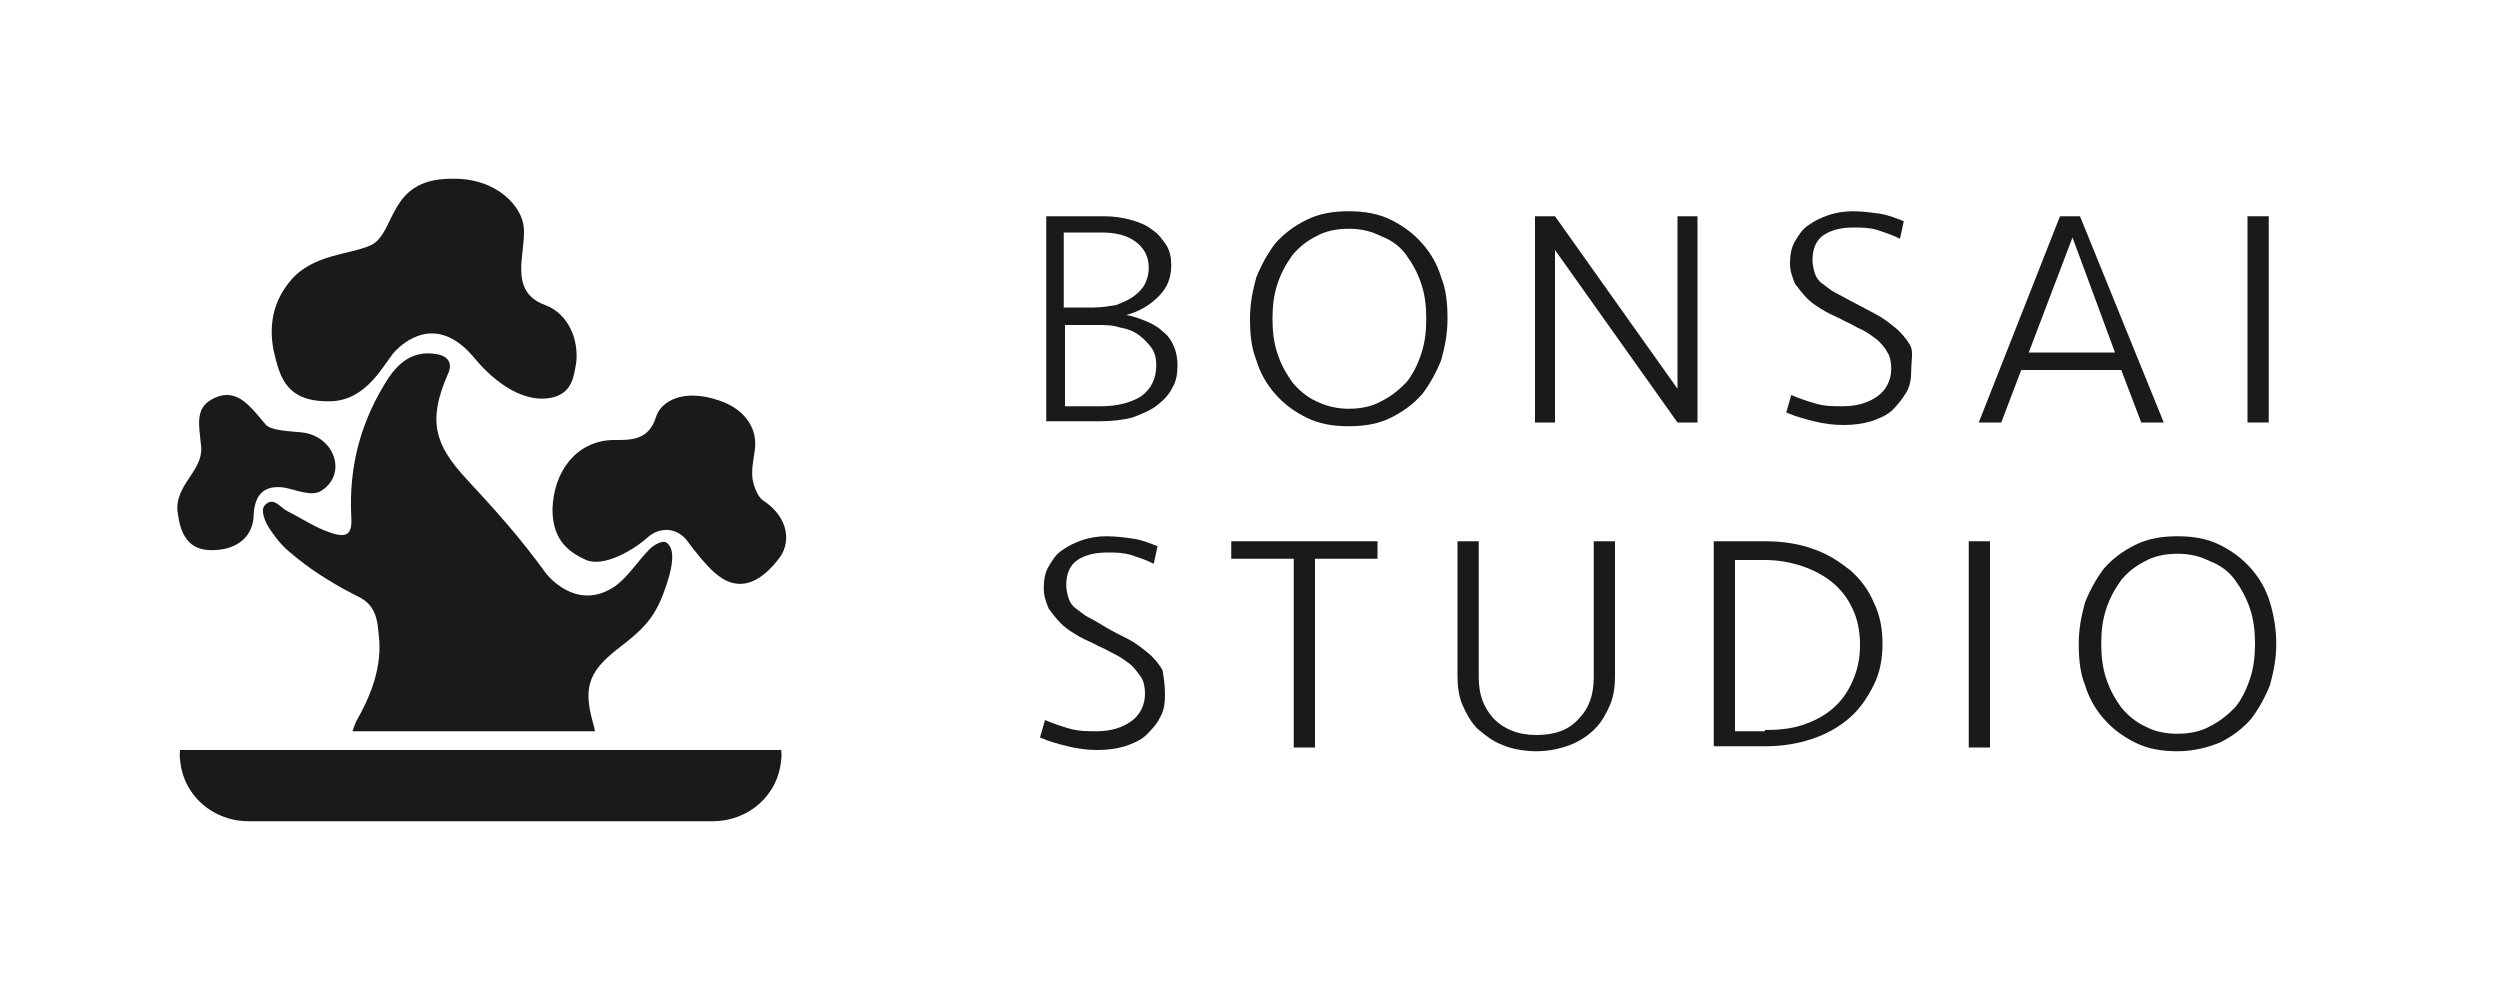 <?xml version="1.0" encoding="utf-8"?>
<!-- Generator: Adobe Illustrator 19.2.0, SVG Export Plug-In . SVG Version: 6.00 Build 0)  -->
<svg version="1.1" id="Layer_1" xmlns="http://www.w3.org/2000/svg" xmlns:xlink="http://www.w3.org/1999/xlink" x="0px" y="0px"
	 viewBox="0 0 200 80" style="enable-background:new 0 0 200 80;" xml:space="preserve">
<style type="text/css">
	.st0{fill:#1A1A1A;}
</style>
<g>
	<g>
		<path class="st0" d="M94.2,29.2c0,0.7-0.1,1.3-0.4,1.8c-0.3,0.6-0.7,1-1.2,1.4s-1.2,0.7-2,1c-0.8,0.2-1.6,0.3-2.6,0.3h-4.3V17.3
			h4.6c0.8,0,1.5,0.1,2.2,0.3c0.7,0.2,1.2,0.4,1.7,0.8c0.5,0.3,0.8,0.8,1.1,1.2c0.3,0.5,0.4,1,0.4,1.6c0,1-0.3,1.8-1,2.5
			c-0.7,0.7-1.5,1.2-2.6,1.5c0.6,0.1,1.1,0.3,1.6,0.5s1,0.5,1.3,0.8c0.4,0.3,0.7,0.7,0.9,1.2C94.1,28.1,94.2,28.7,94.2,29.2z
			 M87.5,24.6c0.6,0,1.2-0.1,1.8-0.2c0.5-0.2,1-0.4,1.4-0.7c0.4-0.3,0.7-0.6,0.9-1s0.3-0.8,0.3-1.3c0-0.9-0.4-1.6-1.1-2.1
			s-1.6-0.7-2.7-0.7h-3v6H87.5z M92.5,29.2c0-0.5-0.1-1-0.4-1.4c-0.3-0.4-0.6-0.7-1-1c-0.4-0.3-0.9-0.5-1.5-0.6
			C89,26,88.4,26,87.7,26h-2.5v6.5h2.9c1.3,0,2.4-0.3,3.2-0.8C92.1,31.1,92.5,30.3,92.5,29.2z"/>
		<path class="st0" d="M107.9,34.1c-1.3,0-2.4-0.2-3.4-0.7c-1-0.5-1.8-1.1-2.5-1.9c-0.7-0.8-1.2-1.7-1.5-2.7c-0.4-1-0.5-2.1-0.5-3.3
			s0.2-2.2,0.5-3.3c0.4-1,0.9-1.9,1.5-2.7c0.7-0.8,1.5-1.4,2.5-1.9c1-0.5,2.1-0.7,3.4-0.7c1.3,0,2.4,0.2,3.4,0.7
			c1,0.5,1.8,1.1,2.5,1.9c0.7,0.8,1.2,1.7,1.5,2.7c0.4,1,0.5,2.1,0.5,3.3s-0.2,2.2-0.5,3.3c-0.4,1-0.9,1.9-1.5,2.7
			c-0.7,0.8-1.5,1.4-2.5,1.9C110.3,33.9,109.2,34.1,107.9,34.1z M107.9,32.7c1,0,1.9-0.2,2.6-0.6c0.8-0.4,1.4-0.9,2-1.5
			c0.5-0.6,0.9-1.4,1.2-2.3s0.4-1.8,0.4-2.8c0-1-0.1-1.9-0.4-2.8s-0.7-1.6-1.2-2.3c-0.5-0.7-1.2-1.2-2-1.5c-0.8-0.4-1.6-0.6-2.6-0.6
			s-1.9,0.2-2.6,0.6c-0.8,0.4-1.4,0.9-1.9,1.5c-0.5,0.7-0.9,1.4-1.2,2.3c-0.3,0.9-0.4,1.8-0.4,2.8c0,1,0.1,1.9,0.4,2.8
			c0.3,0.9,0.7,1.6,1.2,2.3c0.5,0.6,1.2,1.2,1.9,1.5C106.1,32.5,107,32.7,107.9,32.7z"/>
		<path class="st0" d="M134.2,33.8L124.4,20v13.8h-1.6V17.3h1.6l9.8,13.8V17.3h1.6v16.5H134.2z"/>
		<path class="st0" d="M152.9,29.6c0,0.7-0.1,1.3-0.4,1.8s-0.7,1-1.1,1.4s-1.1,0.7-1.7,0.9c-0.7,0.2-1.4,0.3-2.2,0.3
			c-0.8,0-1.6-0.1-2.4-0.3c-0.8-0.2-1.5-0.4-2.2-0.7l0.4-1.4c0.7,0.3,1.3,0.5,2,0.7s1.4,0.2,2.1,0.2c1.2,0,2.1-0.3,2.8-0.8
			c0.7-0.5,1.1-1.3,1.1-2.2c0-0.5-0.1-1-0.3-1.3c-0.2-0.4-0.5-0.7-0.8-1c-0.4-0.3-0.8-0.6-1.2-0.8c-0.5-0.2-0.9-0.5-1.4-0.7
			c-0.5-0.3-1.1-0.5-1.6-0.8c-0.5-0.3-1-0.6-1.4-1c-0.4-0.4-0.7-0.8-1-1.2c-0.2-0.5-0.4-1-0.4-1.6c0-0.7,0.1-1.3,0.4-1.8
			c0.3-0.5,0.6-1,1.1-1.3c0.4-0.3,1-0.6,1.6-0.8c0.6-0.2,1.3-0.3,1.9-0.3c0.8,0,1.5,0.1,2.2,0.2c0.7,0.1,1.4,0.4,1.9,0.6l-0.3,1.4
			c-0.6-0.3-1.2-0.5-1.8-0.7c-0.7-0.2-1.3-0.2-1.9-0.2c-1,0-1.8,0.2-2.4,0.6c-0.6,0.4-0.9,1.1-0.9,2c0,0.4,0.1,0.8,0.2,1.1
			c0.1,0.3,0.3,0.6,0.6,0.8c0.3,0.2,0.6,0.5,1,0.7c0.4,0.2,0.9,0.5,1.5,0.8c0.6,0.3,1.1,0.6,1.7,0.9s1.1,0.7,1.6,1.1
			c0.5,0.4,0.9,0.9,1.2,1.4S152.9,28.8,152.9,29.6z"/>
		<path class="st0" d="M173.1,33.8h-1.8l-1.6-4.2h-8l-1.6,4.2h-1.8l6.5-16.5h1.6L173.1,33.8z M165.8,19l-3.5,9.2h6.9L165.8,19z"/>
		<path class="st0" d="M181.5,33.8h-1.7V17.3h1.7V33.8z"/>
	</g>
	<g>
		<path class="st0" d="M93.2,55.6c0,0.7-0.1,1.3-0.4,1.8c-0.3,0.6-0.7,1-1.1,1.4s-1.1,0.7-1.7,0.9c-0.7,0.2-1.4,0.3-2.2,0.3
			c-0.8,0-1.6-0.1-2.4-0.3c-0.8-0.2-1.5-0.4-2.2-0.7l0.4-1.4c0.7,0.3,1.3,0.5,2,0.7s1.4,0.2,2.1,0.2c1.2,0,2.1-0.3,2.8-0.8
			c0.7-0.5,1.1-1.3,1.1-2.2c0-0.5-0.1-1-0.3-1.3s-0.5-0.7-0.8-1c-0.4-0.3-0.8-0.6-1.2-0.8s-0.9-0.5-1.4-0.7
			c-0.5-0.3-1.1-0.5-1.6-0.8s-1-0.6-1.4-1s-0.7-0.8-1-1.2c-0.2-0.5-0.4-1-0.4-1.6c0-0.7,0.1-1.3,0.4-1.8c0.3-0.5,0.6-1,1.1-1.3
			c0.4-0.3,1-0.6,1.6-0.8c0.6-0.2,1.3-0.3,1.9-0.3c0.8,0,1.5,0.1,2.2,0.2c0.7,0.1,1.4,0.4,1.9,0.6l-0.3,1.4
			c-0.6-0.3-1.2-0.5-1.8-0.7c-0.7-0.2-1.3-0.2-1.9-0.2c-1,0-1.8,0.2-2.4,0.6c-0.6,0.4-0.9,1.1-0.9,2c0,0.4,0.1,0.8,0.2,1.1
			c0.1,0.3,0.3,0.6,0.6,0.8c0.3,0.2,0.6,0.5,1,0.7c0.4,0.2,0.9,0.5,1.4,0.8s1.1,0.6,1.7,0.9c0.6,0.3,1.1,0.7,1.6,1.1
			c0.5,0.4,0.9,0.9,1.2,1.4C93.1,54.2,93.2,54.8,93.2,55.6z"/>
		<path class="st0" d="M110.2,43.3v1.4h-5v15.1h-1.7V44.7h-5v-1.4H110.2z"/>
		<path class="st0" d="M127.5,43.3h1.7v10.8c0,0.8-0.1,1.6-0.4,2.3c-0.3,0.7-0.7,1.4-1.2,1.9c-0.5,0.5-1.2,1-2,1.3s-1.7,0.5-2.7,0.5
			c-1,0-2-0.2-2.7-0.5c-0.8-0.3-1.4-0.8-2-1.3c-0.5-0.5-0.9-1.2-1.2-1.9c-0.3-0.7-0.4-1.5-0.4-2.3V43.3h1.7v10.9
			c0,1.4,0.4,2.4,1.2,3.3c0.8,0.8,1.9,1.3,3.4,1.3s2.6-0.4,3.4-1.3c0.8-0.8,1.2-1.9,1.2-3.3V43.3z"/>
		<path class="st0" d="M137.1,43.3h4.1c1.4,0,2.7,0.2,3.8,0.6c1.2,0.4,2.1,1,3,1.7c0.8,0.7,1.5,1.6,1.9,2.6c0.5,1,0.7,2.1,0.7,3.3
			c0,1.2-0.2,2.3-0.7,3.3c-0.5,1-1.1,1.9-1.9,2.6c-0.8,0.7-1.8,1.3-3,1.7c-1.2,0.4-2.4,0.6-3.8,0.6h-4.1V43.3z M141.2,58.4
			c1.1,0,2.1-0.1,3-0.4c0.9-0.3,1.7-0.7,2.4-1.3c0.7-0.6,1.2-1.3,1.6-2.2c0.4-0.9,0.6-1.8,0.6-2.9s-0.2-2.1-0.6-2.9
			c-0.4-0.9-1-1.6-1.6-2.1s-1.5-1-2.4-1.3c-0.9-0.3-1.9-0.5-3-0.5h-2.4v13.7H141.2z"/>
		<path class="st0" d="M159.2,59.8h-1.7V43.3h1.7V59.8z"/>
		<path class="st0" d="M174.2,60.1c-1.3,0-2.4-0.2-3.4-0.7c-1-0.5-1.8-1.1-2.5-1.9c-0.7-0.8-1.2-1.7-1.5-2.7c-0.4-1-0.5-2.1-0.5-3.3
			s0.2-2.2,0.5-3.3c0.4-1,0.9-1.9,1.5-2.7c0.7-0.8,1.5-1.4,2.5-1.9c1-0.5,2.1-0.7,3.4-0.7c1.3,0,2.4,0.2,3.4,0.7
			c1,0.5,1.8,1.1,2.5,1.9c0.7,0.8,1.2,1.7,1.5,2.7s0.5,2.1,0.5,3.3s-0.2,2.2-0.5,3.3c-0.4,1-0.9,1.9-1.5,2.7
			c-0.7,0.8-1.5,1.4-2.5,1.9C176.6,59.8,175.5,60.1,174.2,60.1z M174.2,58.7c1,0,1.9-0.2,2.6-0.6c0.8-0.4,1.4-0.9,2-1.5
			c0.5-0.6,0.9-1.4,1.2-2.3s0.4-1.8,0.4-2.8c0-1-0.1-1.9-0.4-2.8s-0.7-1.6-1.2-2.3c-0.5-0.7-1.2-1.2-2-1.5c-0.8-0.4-1.6-0.6-2.6-0.6
			s-1.9,0.2-2.6,0.6c-0.8,0.4-1.4,0.9-1.9,1.5c-0.5,0.7-0.9,1.4-1.2,2.3c-0.3,0.9-0.4,1.8-0.4,2.8c0,1,0.1,1.9,0.4,2.8
			c0.3,0.9,0.7,1.6,1.2,2.3c0.5,0.6,1.2,1.2,1.9,1.5C172.3,58.5,173.2,58.7,174.2,58.7z"/>
	</g>
</g>
<path class="st0" d="M36.1,14.3c-5.1,0-4.4,4.3-6.4,5.3c-1.7,0.8-4.7,0.7-6.5,2.9c-1.4,1.7-1.7,3.6-1.3,5.6c0.5,2.1,1,4.1,4.6,4
	c2.9-0.1,4.2-3,5.1-4c0.6-0.6,3.3-3.2,6.4,0.6c1,1.2,3.5,3.7,6.2,3.1c1.6-0.4,1.7-1.7,1.9-2.8c0.2-1.8-0.6-3.9-2.5-4.6
	c-3-1.1-1.5-4.2-1.7-6.2C41.8,16.6,39.8,14.2,36.1,14.3z"/>
<path class="st0" d="M46.9,44.8c1.4,0.6,3.8-0.8,4.9-1.8c1-0.9,2.4-0.8,3.2,0.3c0.5,0.7,1.7,2.2,2.4,2.7c0.3,0.2,2.3,2.1,4.9-1.3
	c0.9-1.1,1-3.2-1.3-4.7c-0.4-0.3-0.7-1.1-0.8-1.7c-0.1-0.8,0.1-1.6,0.2-2.4c0.2-1.8-1-3.2-2.7-3.8c-3-1.1-4.8,0-5.2,1.2
	c-0.6,2-2.1,1.9-3.5,1.9c-2.9,0.1-4.7,2.5-4.8,5.5C44.2,42.5,44.8,43.9,46.9,44.8z"/>
<path class="st0" d="M17.5,31.7c-2,0.7-1.6,2.1-1.4,4.1c0.1,1.9-2.1,3-1.9,5.1c0.2,1.6,0.7,3.3,3.1,3.1c1.7-0.1,3-1.1,3-2.9
	c0.1-1.6,0.9-2.3,2.4-2.1c1.1,0.2,2.3,0.8,3.1,0.2c2-1.4,0.9-4.3-1.6-4.6c-0.7-0.1-2.6-0.1-3-0.7C20.1,32.6,19.1,31.2,17.5,31.7z"/>
<path class="st0" d="M47.6,58.5c-0.1-0.5-0.2-0.8-0.3-1.2c-0.6-2.5,0-3.7,2-5.3c2.5-1.9,3.3-2.8,4.2-5.8c0.2-0.7,0.6-2.3-0.2-2.8
	c-0.3-0.2-1,0.2-1.3,0.5c-1,1-1.7,2.2-2.8,3c-2.8,1.9-5-0.4-5.5-1c-2.1-2.9-3.9-4.9-6.4-7.6c-2.5-2.7-3.1-4.6-1.5-8.3
	c0.5-1,0-1.6-1.1-1.7c-1.6-0.2-2.7,0.6-3.6,1.9c-2.2,3.4-3.2,7-3,11.1c0.1,1.4-0.3,1.8-1.7,1.3c-1.2-0.4-2.2-1.1-3.4-1.7
	c-0.6-0.3-1.1-1.2-1.8-0.5c-0.4,0.4,0,1.3,0.3,1.8c0.8,1.2,1.2,1.6,2.2,2.4c1.6,1.3,3.3,2.3,5.1,3.2c1.3,0.7,1.4,1.9,1.5,3
	c0.3,2.5-0.6,4.8-1.8,6.9c-0.1,0.2-0.2,0.5-0.3,0.8C34.8,58.5,41.1,58.5,47.6,58.5z"/>
<path class="st0" d="M19.9,65.7c-2.9,0-5.3-2.1-5.5-5c-0.1-1.9,0,1.2,0-0.7c0.9,0,47.2,0,48.1,0c0,1.9,0.1-1.2,0,0.7
	c-0.2,2.9-2.6,5-5.5,5H19.9z"/>
</svg>
